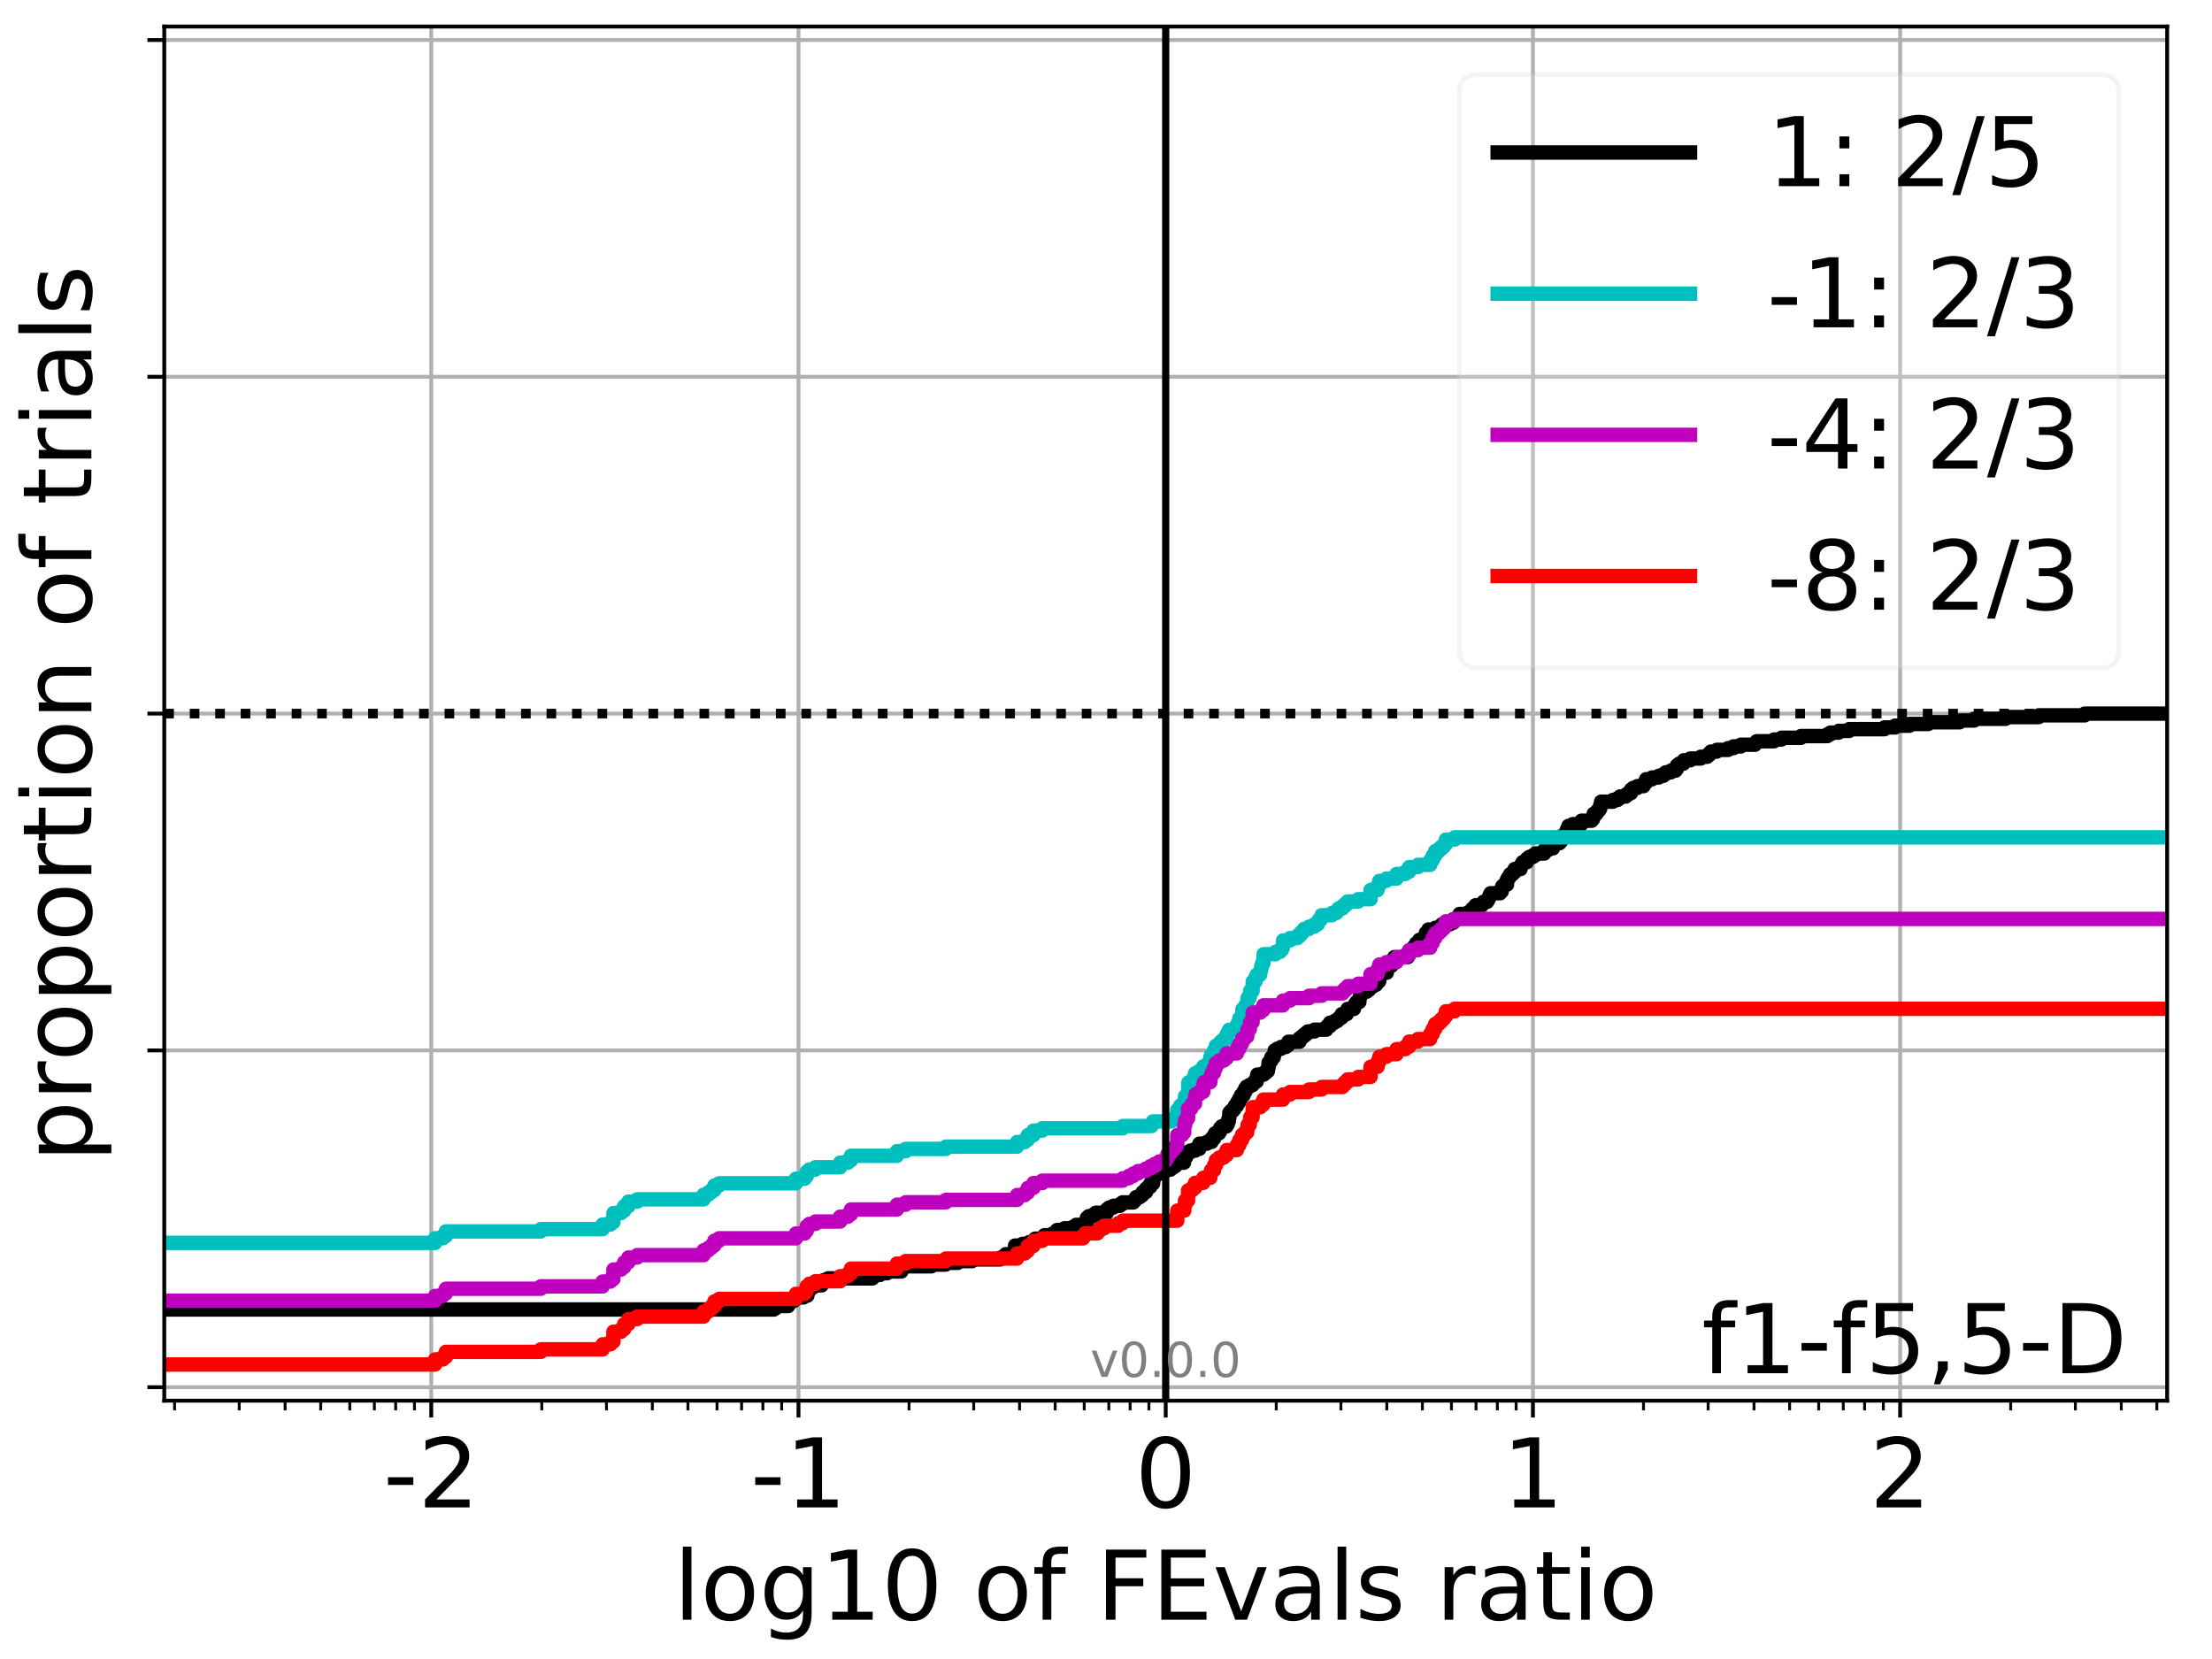 <?xml version="1.0" encoding="utf-8" standalone="no"?>
<!DOCTYPE svg PUBLIC "-//W3C//DTD SVG 1.1//EN"
  "http://www.w3.org/Graphics/SVG/1.1/DTD/svg11.dtd">
<!-- Created with matplotlib (http://matplotlib.org/) -->
<svg height="345pt" version="1.1" viewBox="0 0 460 345" width="460pt" xmlns="http://www.w3.org/2000/svg" xmlns:xlink="http://www.w3.org/1999/xlink">
 <defs>
  <style type="text/css">
*{stroke-linecap:butt;stroke-linejoin:round;}
  </style>
 </defs>
 <g id="figure_1">
  <g id="patch_1">
   <path d="M 0 345.6 
L 460.8 345.6 
L 460.8 0 
L 0 0 
z
" style="fill:#ffffff;"/>
  </g>
  <g id="axes_1">
   <g id="patch_2">
    <path d="M 34.16 291.28 
L 450.672 291.28 
L 450.672 5.52 
L 34.16 5.52 
z
" style="fill:#ffffff;"/>
   </g>
   <g id="matplotlib.axis_1">
    <g id="xtick_1">
     <g id="line2d_1">
      <path clip-path="url(#p0397ee3e8f)" d="M 89.681 291.28 
L 89.681 5.52 
" style="fill:none;stroke:#b0b0b0;stroke-linecap:square;stroke-width:0.8;"/>
     </g>
     <g id="line2d_2">
      <defs>
       <path d="M 0 0 
L 0 3.5 
" id="mc8ec41fa35" style="stroke:#000000;stroke-width:0.8;"/>
      </defs>
      <g>
       <use style="stroke:#000000;stroke-width:0.8;" x="89.681" xlink:href="#mc8ec41fa35" y="291.28"/>
      </g>
     </g>
     <g id="text_1">
      <!-- -2 -->
      <defs>
       <path d="M 4.891 31.391 
L 31.203 31.391 
L 31.203 23.391 
L 4.891 23.391 
z
" id="DejaVuSans-2d"/>
       <path d="M 19.188 8.297 
L 53.609 8.297 
L 53.609 0 
L 7.328 0 
L 7.328 8.297 
Q 12.938 14.109 22.625 23.891 
Q 32.328 33.688 34.812 36.531 
Q 39.547 41.844 41.422 45.531 
Q 43.312 49.219 43.312 52.781 
Q 43.312 58.594 39.234 62.25 
Q 35.156 65.922 28.609 65.922 
Q 23.969 65.922 18.812 64.312 
Q 13.672 62.703 7.812 59.422 
L 7.812 69.391 
Q 13.766 71.781 18.938 73 
Q 24.125 74.219 28.422 74.219 
Q 39.75 74.219 46.484 68.547 
Q 53.219 62.891 53.219 53.422 
Q 53.219 48.922 51.531 44.891 
Q 49.859 40.875 45.406 35.406 
Q 44.188 33.984 37.641 27.219 
Q 31.109 20.453 19.188 8.297 
z
" id="DejaVuSans-32"/>
      </defs>
      <g transform="translate(79.711 313.477)scale(0.2 -0.2)">
       <use xlink:href="#DejaVuSans-2d"/>
       <use x="36.084" xlink:href="#DejaVuSans-32"/>
      </g>
     </g>
    </g>
    <g id="xtick_2">
     <g id="line2d_3">
      <path clip-path="url(#p0397ee3e8f)" d="M 166.049 291.28 
L 166.049 5.52 
" style="fill:none;stroke:#b0b0b0;stroke-linecap:square;stroke-width:0.8;"/>
     </g>
     <g id="line2d_4">
      <g>
       <use style="stroke:#000000;stroke-width:0.8;" x="166.049" xlink:href="#mc8ec41fa35" y="291.28"/>
      </g>
     </g>
     <g id="text_2">
      <!-- -1 -->
      <defs>
       <path d="M 12.406 8.297 
L 28.516 8.297 
L 28.516 63.922 
L 10.984 60.406 
L 10.984 69.391 
L 28.422 72.906 
L 38.281 72.906 
L 38.281 8.297 
L 54.391 8.297 
L 54.391 0 
L 12.406 0 
z
" id="DejaVuSans-31"/>
      </defs>
      <g transform="translate(156.078 313.477)scale(0.2 -0.2)">
       <use xlink:href="#DejaVuSans-2d"/>
       <use x="36.084" xlink:href="#DejaVuSans-31"/>
      </g>
     </g>
    </g>
    <g id="xtick_3">
     <g id="line2d_5">
      <path clip-path="url(#p0397ee3e8f)" d="M 242.416 291.28 
L 242.416 5.52 
" style="fill:none;stroke:#b0b0b0;stroke-linecap:square;stroke-width:0.8;"/>
     </g>
     <g id="line2d_6">
      <g>
       <use style="stroke:#000000;stroke-width:0.8;" x="242.416" xlink:href="#mc8ec41fa35" y="291.28"/>
      </g>
     </g>
     <g id="text_3">
      <!-- 0 -->
      <defs>
       <path d="M 31.781 66.406 
Q 24.172 66.406 20.328 58.906 
Q 16.5 51.422 16.5 36.375 
Q 16.5 21.391 20.328 13.891 
Q 24.172 6.391 31.781 6.391 
Q 39.453 6.391 43.281 13.891 
Q 47.125 21.391 47.125 36.375 
Q 47.125 51.422 43.281 58.906 
Q 39.453 66.406 31.781 66.406 
z
M 31.781 74.219 
Q 44.047 74.219 50.516 64.516 
Q 56.984 54.828 56.984 36.375 
Q 56.984 17.969 50.516 8.266 
Q 44.047 -1.422 31.781 -1.422 
Q 19.531 -1.422 13.062 8.266 
Q 6.594 17.969 6.594 36.375 
Q 6.594 54.828 13.062 64.516 
Q 19.531 74.219 31.781 74.219 
z
" id="DejaVuSans-30"/>
      </defs>
      <g transform="translate(236.054 313.477)scale(0.2 -0.2)">
       <use xlink:href="#DejaVuSans-30"/>
      </g>
     </g>
    </g>
    <g id="xtick_4">
     <g id="line2d_7">
      <path clip-path="url(#p0397ee3e8f)" d="M 318.783 291.28 
L 318.783 5.52 
" style="fill:none;stroke:#b0b0b0;stroke-linecap:square;stroke-width:0.8;"/>
     </g>
     <g id="line2d_8">
      <g>
       <use style="stroke:#000000;stroke-width:0.8;" x="318.783" xlink:href="#mc8ec41fa35" y="291.28"/>
      </g>
     </g>
     <g id="text_4">
      <!-- 1 -->
      <g transform="translate(312.421 313.477)scale(0.2 -0.2)">
       <use xlink:href="#DejaVuSans-31"/>
      </g>
     </g>
    </g>
    <g id="xtick_5">
     <g id="line2d_9">
      <path clip-path="url(#p0397ee3e8f)" d="M 395.151 291.28 
L 395.151 5.52 
" style="fill:none;stroke:#b0b0b0;stroke-linecap:square;stroke-width:0.8;"/>
     </g>
     <g id="line2d_10">
      <g>
       <use style="stroke:#000000;stroke-width:0.8;" x="395.151" xlink:href="#mc8ec41fa35" y="291.28"/>
      </g>
     </g>
     <g id="text_5">
      <!-- 2 -->
      <g transform="translate(388.788 313.477)scale(0.2 -0.2)">
       <use xlink:href="#DejaVuSans-32"/>
      </g>
     </g>
    </g>
    <g id="xtick_6">
     <g id="line2d_11">
      <defs>
       <path d="M 0 0 
L 0 2 
" id="m1020180fdb" style="stroke:#000000;stroke-width:0.6;"/>
      </defs>
      <g>
       <use style="stroke:#000000;stroke-width:0.6;" x="36.303" xlink:href="#m1020180fdb" y="291.28"/>
      </g>
     </g>
    </g>
    <g id="xtick_7">
     <g id="line2d_12">
      <g>
       <use style="stroke:#000000;stroke-width:0.6;" x="49.75" xlink:href="#m1020180fdb" y="291.28"/>
      </g>
     </g>
    </g>
    <g id="xtick_8">
     <g id="line2d_13">
      <g>
       <use style="stroke:#000000;stroke-width:0.6;" x="59.291" xlink:href="#m1020180fdb" y="291.28"/>
      </g>
     </g>
    </g>
    <g id="xtick_9">
     <g id="line2d_14">
      <g>
       <use style="stroke:#000000;stroke-width:0.6;" x="66.692" xlink:href="#m1020180fdb" y="291.28"/>
      </g>
     </g>
    </g>
    <g id="xtick_10">
     <g id="line2d_15">
      <g>
       <use style="stroke:#000000;stroke-width:0.6;" x="72.739" xlink:href="#m1020180fdb" y="291.28"/>
      </g>
     </g>
    </g>
    <g id="xtick_11">
     <g id="line2d_16">
      <g>
       <use style="stroke:#000000;stroke-width:0.6;" x="77.852" xlink:href="#m1020180fdb" y="291.28"/>
      </g>
     </g>
    </g>
    <g id="xtick_12">
     <g id="line2d_17">
      <g>
       <use style="stroke:#000000;stroke-width:0.6;" x="82.28" xlink:href="#m1020180fdb" y="291.28"/>
      </g>
     </g>
    </g>
    <g id="xtick_13">
     <g id="line2d_18">
      <g>
       <use style="stroke:#000000;stroke-width:0.6;" x="86.187" xlink:href="#m1020180fdb" y="291.28"/>
      </g>
     </g>
    </g>
    <g id="xtick_14">
     <g id="line2d_19">
      <g>
       <use style="stroke:#000000;stroke-width:0.6;" x="112.67" xlink:href="#m1020180fdb" y="291.28"/>
      </g>
     </g>
    </g>
    <g id="xtick_15">
     <g id="line2d_20">
      <g>
       <use style="stroke:#000000;stroke-width:0.6;" x="126.118" xlink:href="#m1020180fdb" y="291.28"/>
      </g>
     </g>
    </g>
    <g id="xtick_16">
     <g id="line2d_21">
      <g>
       <use style="stroke:#000000;stroke-width:0.6;" x="135.659" xlink:href="#m1020180fdb" y="291.28"/>
      </g>
     </g>
    </g>
    <g id="xtick_17">
     <g id="line2d_22">
      <g>
       <use style="stroke:#000000;stroke-width:0.6;" x="143.06" xlink:href="#m1020180fdb" y="291.28"/>
      </g>
     </g>
    </g>
    <g id="xtick_18">
     <g id="line2d_23">
      <g>
       <use style="stroke:#000000;stroke-width:0.6;" x="149.107" xlink:href="#m1020180fdb" y="291.28"/>
      </g>
     </g>
    </g>
    <g id="xtick_19">
     <g id="line2d_24">
      <g>
       <use style="stroke:#000000;stroke-width:0.6;" x="154.219" xlink:href="#m1020180fdb" y="291.28"/>
      </g>
     </g>
    </g>
    <g id="xtick_20">
     <g id="line2d_25">
      <g>
       <use style="stroke:#000000;stroke-width:0.6;" x="158.648" xlink:href="#m1020180fdb" y="291.28"/>
      </g>
     </g>
    </g>
    <g id="xtick_21">
     <g id="line2d_26">
      <g>
       <use style="stroke:#000000;stroke-width:0.6;" x="162.554" xlink:href="#m1020180fdb" y="291.28"/>
      </g>
     </g>
    </g>
    <g id="xtick_22">
     <g id="line2d_27">
      <g>
       <use style="stroke:#000000;stroke-width:0.6;" x="189.037" xlink:href="#m1020180fdb" y="291.28"/>
      </g>
     </g>
    </g>
    <g id="xtick_23">
     <g id="line2d_28">
      <g>
       <use style="stroke:#000000;stroke-width:0.6;" x="202.485" xlink:href="#m1020180fdb" y="291.28"/>
      </g>
     </g>
    </g>
    <g id="xtick_24">
     <g id="line2d_29">
      <g>
       <use style="stroke:#000000;stroke-width:0.6;" x="212.026" xlink:href="#m1020180fdb" y="291.28"/>
      </g>
     </g>
    </g>
    <g id="xtick_25">
     <g id="line2d_30">
      <g>
       <use style="stroke:#000000;stroke-width:0.6;" x="219.427" xlink:href="#m1020180fdb" y="291.28"/>
      </g>
     </g>
    </g>
    <g id="xtick_26">
     <g id="line2d_31">
      <g>
       <use style="stroke:#000000;stroke-width:0.6;" x="225.474" xlink:href="#m1020180fdb" y="291.28"/>
      </g>
     </g>
    </g>
    <g id="xtick_27">
     <g id="line2d_32">
      <g>
       <use style="stroke:#000000;stroke-width:0.6;" x="230.587" xlink:href="#m1020180fdb" y="291.28"/>
      </g>
     </g>
    </g>
    <g id="xtick_28">
     <g id="line2d_33">
      <g>
       <use style="stroke:#000000;stroke-width:0.6;" x="235.015" xlink:href="#m1020180fdb" y="291.28"/>
      </g>
     </g>
    </g>
    <g id="xtick_29">
     <g id="line2d_34">
      <g>
       <use style="stroke:#000000;stroke-width:0.6;" x="238.922" xlink:href="#m1020180fdb" y="291.28"/>
      </g>
     </g>
    </g>
    <g id="xtick_30">
     <g id="line2d_35">
      <g>
       <use style="stroke:#000000;stroke-width:0.6;" x="265.405" xlink:href="#m1020180fdb" y="291.28"/>
      </g>
     </g>
    </g>
    <g id="xtick_31">
     <g id="line2d_36">
      <g>
       <use style="stroke:#000000;stroke-width:0.6;" x="278.853" xlink:href="#m1020180fdb" y="291.28"/>
      </g>
     </g>
    </g>
    <g id="xtick_32">
     <g id="line2d_37">
      <g>
       <use style="stroke:#000000;stroke-width:0.6;" x="288.394" xlink:href="#m1020180fdb" y="291.28"/>
      </g>
     </g>
    </g>
    <g id="xtick_33">
     <g id="line2d_38">
      <g>
       <use style="stroke:#000000;stroke-width:0.6;" x="295.795" xlink:href="#m1020180fdb" y="291.28"/>
      </g>
     </g>
    </g>
    <g id="xtick_34">
     <g id="line2d_39">
      <g>
       <use style="stroke:#000000;stroke-width:0.6;" x="301.841" xlink:href="#m1020180fdb" y="291.28"/>
      </g>
     </g>
    </g>
    <g id="xtick_35">
     <g id="line2d_40">
      <g>
       <use style="stroke:#000000;stroke-width:0.6;" x="306.954" xlink:href="#m1020180fdb" y="291.28"/>
      </g>
     </g>
    </g>
    <g id="xtick_36">
     <g id="line2d_41">
      <g>
       <use style="stroke:#000000;stroke-width:0.6;" x="311.383" xlink:href="#m1020180fdb" y="291.28"/>
      </g>
     </g>
    </g>
    <g id="xtick_37">
     <g id="line2d_42">
      <g>
       <use style="stroke:#000000;stroke-width:0.6;" x="315.289" xlink:href="#m1020180fdb" y="291.28"/>
      </g>
     </g>
    </g>
    <g id="xtick_38">
     <g id="line2d_43">
      <g>
       <use style="stroke:#000000;stroke-width:0.6;" x="341.772" xlink:href="#m1020180fdb" y="291.28"/>
      </g>
     </g>
    </g>
    <g id="xtick_39">
     <g id="line2d_44">
      <g>
       <use style="stroke:#000000;stroke-width:0.6;" x="355.22" xlink:href="#m1020180fdb" y="291.28"/>
      </g>
     </g>
    </g>
    <g id="xtick_40">
     <g id="line2d_45">
      <g>
       <use style="stroke:#000000;stroke-width:0.6;" x="364.761" xlink:href="#m1020180fdb" y="291.28"/>
      </g>
     </g>
    </g>
    <g id="xtick_41">
     <g id="line2d_46">
      <g>
       <use style="stroke:#000000;stroke-width:0.6;" x="372.162" xlink:href="#m1020180fdb" y="291.28"/>
      </g>
     </g>
    </g>
    <g id="xtick_42">
     <g id="line2d_47">
      <g>
       <use style="stroke:#000000;stroke-width:0.6;" x="378.209" xlink:href="#m1020180fdb" y="291.28"/>
      </g>
     </g>
    </g>
    <g id="xtick_43">
     <g id="line2d_48">
      <g>
       <use style="stroke:#000000;stroke-width:0.6;" x="383.321" xlink:href="#m1020180fdb" y="291.28"/>
      </g>
     </g>
    </g>
    <g id="xtick_44">
     <g id="line2d_49">
      <g>
       <use style="stroke:#000000;stroke-width:0.6;" x="387.75" xlink:href="#m1020180fdb" y="291.28"/>
      </g>
     </g>
    </g>
    <g id="xtick_45">
     <g id="line2d_50">
      <g>
       <use style="stroke:#000000;stroke-width:0.6;" x="391.657" xlink:href="#m1020180fdb" y="291.28"/>
      </g>
     </g>
    </g>
    <g id="xtick_46">
     <g id="line2d_51">
      <g>
       <use style="stroke:#000000;stroke-width:0.6;" x="418.14" xlink:href="#m1020180fdb" y="291.28"/>
      </g>
     </g>
    </g>
    <g id="xtick_47">
     <g id="line2d_52">
      <g>
       <use style="stroke:#000000;stroke-width:0.6;" x="431.587" xlink:href="#m1020180fdb" y="291.28"/>
      </g>
     </g>
    </g>
    <g id="xtick_48">
     <g id="line2d_53">
      <g>
       <use style="stroke:#000000;stroke-width:0.6;" x="441.129" xlink:href="#m1020180fdb" y="291.28"/>
      </g>
     </g>
    </g>
    <g id="xtick_49">
     <g id="line2d_54">
      <g>
       <use style="stroke:#000000;stroke-width:0.6;" x="448.529" xlink:href="#m1020180fdb" y="291.28"/>
      </g>
     </g>
    </g>
    <g id="text_6">
     <!-- log10 of FEvals ratio -->
     <defs>
      <path d="M 9.422 75.984 
L 18.406 75.984 
L 18.406 0 
L 9.422 0 
z
" id="DejaVuSans-6c"/>
      <path d="M 30.609 48.391 
Q 23.391 48.391 19.188 42.75 
Q 14.984 37.109 14.984 27.297 
Q 14.984 17.484 19.156 11.844 
Q 23.344 6.203 30.609 6.203 
Q 37.797 6.203 41.984 11.859 
Q 46.188 17.531 46.188 27.297 
Q 46.188 37.016 41.984 42.703 
Q 37.797 48.391 30.609 48.391 
z
M 30.609 56 
Q 42.328 56 49.016 48.375 
Q 55.719 40.766 55.719 27.297 
Q 55.719 13.875 49.016 6.219 
Q 42.328 -1.422 30.609 -1.422 
Q 18.844 -1.422 12.172 6.219 
Q 5.516 13.875 5.516 27.297 
Q 5.516 40.766 12.172 48.375 
Q 18.844 56 30.609 56 
z
" id="DejaVuSans-6f"/>
      <path d="M 45.406 27.984 
Q 45.406 37.75 41.375 43.109 
Q 37.359 48.484 30.078 48.484 
Q 22.859 48.484 18.828 43.109 
Q 14.797 37.75 14.797 27.984 
Q 14.797 18.266 18.828 12.891 
Q 22.859 7.516 30.078 7.516 
Q 37.359 7.516 41.375 12.891 
Q 45.406 18.266 45.406 27.984 
z
M 54.391 6.781 
Q 54.391 -7.172 48.188 -13.984 
Q 42 -20.797 29.203 -20.797 
Q 24.469 -20.797 20.266 -20.094 
Q 16.062 -19.391 12.109 -17.922 
L 12.109 -9.188 
Q 16.062 -11.328 19.922 -12.344 
Q 23.781 -13.375 27.781 -13.375 
Q 36.625 -13.375 41.016 -8.766 
Q 45.406 -4.156 45.406 5.172 
L 45.406 9.625 
Q 42.625 4.781 38.281 2.391 
Q 33.938 0 27.875 0 
Q 17.828 0 11.672 7.656 
Q 5.516 15.328 5.516 27.984 
Q 5.516 40.672 11.672 48.328 
Q 17.828 56 27.875 56 
Q 33.938 56 38.281 53.609 
Q 42.625 51.219 45.406 46.391 
L 45.406 54.688 
L 54.391 54.688 
z
" id="DejaVuSans-67"/>
      <path id="DejaVuSans-20"/>
      <path d="M 37.109 75.984 
L 37.109 68.5 
L 28.516 68.5 
Q 23.688 68.5 21.797 66.547 
Q 19.922 64.594 19.922 59.516 
L 19.922 54.688 
L 34.719 54.688 
L 34.719 47.703 
L 19.922 47.703 
L 19.922 0 
L 10.891 0 
L 10.891 47.703 
L 2.297 47.703 
L 2.297 54.688 
L 10.891 54.688 
L 10.891 58.5 
Q 10.891 67.625 15.141 71.797 
Q 19.391 75.984 28.609 75.984 
z
" id="DejaVuSans-66"/>
      <path d="M 9.812 72.906 
L 51.703 72.906 
L 51.703 64.594 
L 19.672 64.594 
L 19.672 43.109 
L 48.578 43.109 
L 48.578 34.812 
L 19.672 34.812 
L 19.672 0 
L 9.812 0 
z
" id="DejaVuSans-46"/>
      <path d="M 9.812 72.906 
L 55.906 72.906 
L 55.906 64.594 
L 19.672 64.594 
L 19.672 43.016 
L 54.391 43.016 
L 54.391 34.719 
L 19.672 34.719 
L 19.672 8.297 
L 56.781 8.297 
L 56.781 0 
L 9.812 0 
z
" id="DejaVuSans-45"/>
      <path d="M 2.984 54.688 
L 12.5 54.688 
L 29.594 8.797 
L 46.688 54.688 
L 56.203 54.688 
L 35.688 0 
L 23.484 0 
z
" id="DejaVuSans-76"/>
      <path d="M 34.281 27.484 
Q 23.391 27.484 19.188 25 
Q 14.984 22.516 14.984 16.5 
Q 14.984 11.719 18.141 8.906 
Q 21.297 6.109 26.703 6.109 
Q 34.188 6.109 38.703 11.406 
Q 43.219 16.703 43.219 25.484 
L 43.219 27.484 
z
M 52.203 31.203 
L 52.203 0 
L 43.219 0 
L 43.219 8.297 
Q 40.141 3.328 35.547 0.953 
Q 30.953 -1.422 24.312 -1.422 
Q 15.922 -1.422 10.953 3.297 
Q 6 8.016 6 15.922 
Q 6 25.141 12.172 29.828 
Q 18.359 34.516 30.609 34.516 
L 43.219 34.516 
L 43.219 35.406 
Q 43.219 41.609 39.141 45 
Q 35.062 48.391 27.688 48.391 
Q 23 48.391 18.547 47.266 
Q 14.109 46.141 10.016 43.891 
L 10.016 52.203 
Q 14.938 54.109 19.578 55.047 
Q 24.219 56 28.609 56 
Q 40.484 56 46.344 49.844 
Q 52.203 43.703 52.203 31.203 
z
" id="DejaVuSans-61"/>
      <path d="M 44.281 53.078 
L 44.281 44.578 
Q 40.484 46.531 36.375 47.5 
Q 32.281 48.484 27.875 48.484 
Q 21.188 48.484 17.844 46.438 
Q 14.5 44.391 14.5 40.281 
Q 14.5 37.156 16.891 35.375 
Q 19.281 33.594 26.516 31.984 
L 29.594 31.297 
Q 39.156 29.25 43.188 25.516 
Q 47.219 21.781 47.219 15.094 
Q 47.219 7.469 41.188 3.016 
Q 35.156 -1.422 24.609 -1.422 
Q 20.219 -1.422 15.453 -0.562 
Q 10.688 0.297 5.422 2 
L 5.422 11.281 
Q 10.406 8.688 15.234 7.391 
Q 20.062 6.109 24.812 6.109 
Q 31.156 6.109 34.562 8.281 
Q 37.984 10.453 37.984 14.406 
Q 37.984 18.062 35.516 20.016 
Q 33.062 21.969 24.703 23.781 
L 21.578 24.516 
Q 13.234 26.266 9.516 29.906 
Q 5.812 33.547 5.812 39.891 
Q 5.812 47.609 11.281 51.797 
Q 16.75 56 26.812 56 
Q 31.781 56 36.172 55.266 
Q 40.578 54.547 44.281 53.078 
z
" id="DejaVuSans-73"/>
      <path d="M 41.109 46.297 
Q 39.594 47.172 37.812 47.578 
Q 36.031 48 33.891 48 
Q 26.266 48 22.188 43.047 
Q 18.109 38.094 18.109 28.812 
L 18.109 0 
L 9.078 0 
L 9.078 54.688 
L 18.109 54.688 
L 18.109 46.188 
Q 20.953 51.172 25.484 53.578 
Q 30.031 56 36.531 56 
Q 37.453 56 38.578 55.875 
Q 39.703 55.766 41.062 55.516 
z
" id="DejaVuSans-72"/>
      <path d="M 18.312 70.219 
L 18.312 54.688 
L 36.812 54.688 
L 36.812 47.703 
L 18.312 47.703 
L 18.312 18.016 
Q 18.312 11.328 20.141 9.422 
Q 21.969 7.516 27.594 7.516 
L 36.812 7.516 
L 36.812 0 
L 27.594 0 
Q 17.188 0 13.234 3.875 
Q 9.281 7.766 9.281 18.016 
L 9.281 47.703 
L 2.688 47.703 
L 2.688 54.688 
L 9.281 54.688 
L 9.281 70.219 
z
" id="DejaVuSans-74"/>
      <path d="M 9.422 54.688 
L 18.406 54.688 
L 18.406 0 
L 9.422 0 
z
M 9.422 75.984 
L 18.406 75.984 
L 18.406 64.594 
L 9.422 64.594 
z
" id="DejaVuSans-69"/>
     </defs>
     <g transform="translate(140.111 336.833)scale(0.2 -0.2)">
      <use xlink:href="#DejaVuSans-6c"/>
      <use x="27.783" xlink:href="#DejaVuSans-6f"/>
      <use x="88.965" xlink:href="#DejaVuSans-67"/>
      <use x="152.441" xlink:href="#DejaVuSans-31"/>
      <use x="216.064" xlink:href="#DejaVuSans-30"/>
      <use x="279.688" xlink:href="#DejaVuSans-20"/>
      <use x="311.475" xlink:href="#DejaVuSans-6f"/>
      <use x="372.656" xlink:href="#DejaVuSans-66"/>
      <use x="407.861" xlink:href="#DejaVuSans-20"/>
      <use x="439.648" xlink:href="#DejaVuSans-46"/>
      <use x="497.168" xlink:href="#DejaVuSans-45"/>
      <use x="560.352" xlink:href="#DejaVuSans-76"/>
      <use x="619.531" xlink:href="#DejaVuSans-61"/>
      <use x="680.811" xlink:href="#DejaVuSans-6c"/>
      <use x="708.594" xlink:href="#DejaVuSans-73"/>
      <use x="760.693" xlink:href="#DejaVuSans-20"/>
      <use x="792.48" xlink:href="#DejaVuSans-72"/>
      <use x="833.594" xlink:href="#DejaVuSans-61"/>
      <use x="894.873" xlink:href="#DejaVuSans-74"/>
      <use x="934.082" xlink:href="#DejaVuSans-69"/>
      <use x="961.865" xlink:href="#DejaVuSans-6f"/>
     </g>
    </g>
   </g>
   <g id="matplotlib.axis_2">
    <g id="ytick_1">
     <g id="line2d_55">
      <path clip-path="url(#p0397ee3e8f)" d="M 34.16 288.478 
L 450.672 288.478 
" style="fill:none;stroke:#b0b0b0;stroke-linecap:square;stroke-width:0.8;"/>
     </g>
     <g id="line2d_56">
      <defs>
       <path d="M 0 0 
L -3.5 0 
" id="m4a88dc6fd0" style="stroke:#000000;stroke-width:0.8;"/>
      </defs>
      <g>
       <use style="stroke:#000000;stroke-width:0.8;" x="34.16" xlink:href="#m4a88dc6fd0" y="288.478"/>
      </g>
     </g>
    </g>
    <g id="ytick_2">
     <g id="line2d_57">
      <path clip-path="url(#p0397ee3e8f)" d="M 34.16 218.439 
L 450.672 218.439 
" style="fill:none;stroke:#b0b0b0;stroke-linecap:square;stroke-width:0.8;"/>
     </g>
     <g id="line2d_58">
      <g>
       <use style="stroke:#000000;stroke-width:0.8;" x="34.16" xlink:href="#m4a88dc6fd0" y="218.439"/>
      </g>
     </g>
    </g>
    <g id="ytick_3">
     <g id="line2d_59">
      <path clip-path="url(#p0397ee3e8f)" d="M 34.16 148.4 
L 450.672 148.4 
" style="fill:none;stroke:#b0b0b0;stroke-linecap:square;stroke-width:0.8;"/>
     </g>
     <g id="line2d_60">
      <g>
       <use style="stroke:#000000;stroke-width:0.8;" x="34.16" xlink:href="#m4a88dc6fd0" y="148.4"/>
      </g>
     </g>
    </g>
    <g id="ytick_4">
     <g id="line2d_61">
      <path clip-path="url(#p0397ee3e8f)" d="M 34.16 78.361 
L 450.672 78.361 
" style="fill:none;stroke:#b0b0b0;stroke-linecap:square;stroke-width:0.8;"/>
     </g>
     <g id="line2d_62">
      <g>
       <use style="stroke:#000000;stroke-width:0.8;" x="34.16" xlink:href="#m4a88dc6fd0" y="78.361"/>
      </g>
     </g>
    </g>
    <g id="ytick_5">
     <g id="line2d_63">
      <path clip-path="url(#p0397ee3e8f)" d="M 34.16 8.322 
L 450.672 8.322 
" style="fill:none;stroke:#b0b0b0;stroke-linecap:square;stroke-width:0.8;"/>
     </g>
     <g id="line2d_64">
      <g>
       <use style="stroke:#000000;stroke-width:0.8;" x="34.16" xlink:href="#m4a88dc6fd0" y="8.322"/>
      </g>
     </g>
    </g>
    <g id="text_7">
     <!-- proportion of trials -->
     <defs>
      <path d="M 18.109 8.203 
L 18.109 -20.797 
L 9.078 -20.797 
L 9.078 54.688 
L 18.109 54.688 
L 18.109 46.391 
Q 20.953 51.266 25.266 53.625 
Q 29.594 56 35.594 56 
Q 45.562 56 51.781 48.094 
Q 58.016 40.188 58.016 27.297 
Q 58.016 14.406 51.781 6.484 
Q 45.562 -1.422 35.594 -1.422 
Q 29.594 -1.422 25.266 0.953 
Q 20.953 3.328 18.109 8.203 
z
M 48.688 27.297 
Q 48.688 37.203 44.609 42.844 
Q 40.531 48.484 33.406 48.484 
Q 26.266 48.484 22.188 42.844 
Q 18.109 37.203 18.109 27.297 
Q 18.109 17.391 22.188 11.75 
Q 26.266 6.109 33.406 6.109 
Q 40.531 6.109 44.609 11.75 
Q 48.688 17.391 48.688 27.297 
z
" id="DejaVuSans-70"/>
      <path d="M 54.891 33.016 
L 54.891 0 
L 45.906 0 
L 45.906 32.719 
Q 45.906 40.484 42.875 44.328 
Q 39.844 48.188 33.797 48.188 
Q 26.516 48.188 22.312 43.547 
Q 18.109 38.922 18.109 30.906 
L 18.109 0 
L 9.078 0 
L 9.078 54.688 
L 18.109 54.688 
L 18.109 46.188 
Q 21.344 51.125 25.703 53.562 
Q 30.078 56 35.797 56 
Q 45.219 56 50.047 50.172 
Q 54.891 44.344 54.891 33.016 
z
" id="DejaVuSans-6e"/>
     </defs>
     <g transform="translate(19.001 241.628)rotate(-90)scale(0.2 -0.2)">
      <use xlink:href="#DejaVuSans-70"/>
      <use x="63.477" xlink:href="#DejaVuSans-72"/>
      <use x="104.559" xlink:href="#DejaVuSans-6f"/>
      <use x="165.74" xlink:href="#DejaVuSans-70"/>
      <use x="229.217" xlink:href="#DejaVuSans-6f"/>
      <use x="290.398" xlink:href="#DejaVuSans-72"/>
      <use x="331.512" xlink:href="#DejaVuSans-74"/>
      <use x="370.721" xlink:href="#DejaVuSans-69"/>
      <use x="398.504" xlink:href="#DejaVuSans-6f"/>
      <use x="459.686" xlink:href="#DejaVuSans-6e"/>
      <use x="523.064" xlink:href="#DejaVuSans-20"/>
      <use x="554.852" xlink:href="#DejaVuSans-6f"/>
      <use x="616.033" xlink:href="#DejaVuSans-66"/>
      <use x="651.238" xlink:href="#DejaVuSans-20"/>
      <use x="683.025" xlink:href="#DejaVuSans-74"/>
      <use x="722.234" xlink:href="#DejaVuSans-72"/>
      <use x="763.348" xlink:href="#DejaVuSans-69"/>
      <use x="791.131" xlink:href="#DejaVuSans-61"/>
      <use x="852.41" xlink:href="#DejaVuSans-6c"/>
      <use x="880.193" xlink:href="#DejaVuSans-73"/>
     </g>
    </g>
   </g>
   <g id="line2d_65">
    <path clip-path="url(#p0397ee3e8f)" d="M 34.16 272.316 
L 160.936 272.316 
L 160.936 271.956 
L 161.484 271.956 
L 161.484 271.597 
L 163.908 271.597 
L 163.908 271.238 
L 164.097 271.238 
L 164.097 270.879 
L 164.456 270.879 
L 164.456 270.52 
L 165.087 270.52 
L 165.087 270.16 
L 165.571 270.16 
L 165.571 269.801 
L 167.069 269.801 
L 167.069 269.442 
L 167.892 269.442 
L 167.892 268.724 
L 168.059 268.724 
L 168.059 268.365 
L 168.337 268.365 
L 168.337 268.005 
L 168.543 268.005 
L 168.543 267.646 
L 169.21 267.646 
L 169.21 267.287 
L 170.864 267.287 
L 170.864 266.569 
L 171.309 266.569 
L 171.309 266.21 
L 172.182 266.21 
L 172.182 265.85 
L 181.448 265.85 
L 181.448 265.132 
L 182.991 265.132 
L 182.991 264.773 
L 184.473 264.773 
L 184.473 264.414 
L 187.445 264.414 
L 187.445 264.055 
L 187.56 264.055 
L 187.56 263.336 
L 193.673 263.336 
L 193.673 262.977 
L 196.645 262.977 
L 196.645 262.618 
L 199.166 262.618 
L 199.166 262.259 
L 202.138 262.259 
L 202.138 261.899 
L 207.99 261.899 
L 207.99 261.54 
L 209.154 261.54 
L 209.154 260.822 
L 210.697 260.822 
L 210.697 260.463 
L 211.038 260.463 
L 211.092 259.026 
L 212.635 259.026 
L 212.635 258.667 
L 214.037 258.667 
L 214.037 258.308 
L 215.266 258.308 
L 215.266 257.589 
L 217.205 257.589 
L 217.205 256.871 
L 218.921 256.871 
L 218.921 256.512 
L 219.824 256.512 
L 219.824 255.793 
L 221.367 255.793 
L 221.367 255.434 
L 223.23 255.434 
L 223.23 255.075 
L 223.778 255.075 
L 223.778 254.716 
L 225.937 254.716 
L 226.014 253.279 
L 226.391 253.279 
L 226.391 252.92 
L 227.381 252.92 
L 227.381 252.561 
L 227.865 252.561 
L 227.865 252.202 
L 230.186 252.202 
L 230.186 251.483 
L 230.631 251.483 
L 230.631 251.124 
L 231.504 251.124 
L 231.504 250.765 
L 232.875 250.765 
L 232.875 250.406 
L 233.423 250.406 
L 233.423 250.047 
L 235.696 250.047 
L 235.696 249.687 
L 236.036 249.687 
L 236.036 249.328 
L 236.236 249.328 
L 236.236 248.969 
L 237.026 248.969 
L 237.026 248.61 
L 237.51 248.61 
L 237.51 248.251 
L 237.634 248.251 
L 237.634 247.892 
L 238.335 247.892 
L 238.335 247.173 
L 238.744 247.173 
L 238.744 246.814 
L 239.208 246.814 
L 239.255 246.096 
L 239.803 246.096 
L 239.877 244.659 
L 240.276 244.659 
L 240.276 244.3 
L 240.682 244.3 
L 240.682 243.941 
L 241.148 243.941 
L 241.148 243.581 
L 242.416 243.581 
L 242.416 243.222 
L 243.406 243.222 
L 243.406 242.863 
L 243.89 242.863 
L 243.89 242.504 
L 244.447 242.504 
L 244.447 241.786 
L 246.211 241.786 
L 246.211 241.067 
L 246.367 241.067 
L 246.367 240.708 
L 246.627 240.708 
L 246.656 239.99 
L 246.767 239.99 
L 246.767 239.631 
L 247.529 239.631 
L 247.529 239.271 
L 248.565 239.271 
L 248.565 238.912 
L 249.415 238.912 
L 249.424 237.835 
L 250.967 237.835 
L 250.967 237.476 
L 251.957 237.476 
L 251.957 236.757 
L 252.488 236.757 
L 252.488 236.039 
L 252.684 236.039 
L 252.684 235.68 
L 253.5 235.68 
L 253.5 235.32 
L 253.72 235.32 
L 253.72 234.602 
L 254.031 234.602 
L 254.031 234.243 
L 255.058 234.243 
L 255.058 233.884 
L 255.277 233.884 
L 255.277 233.165 
L 255.537 233.165 
L 255.537 232.447 
L 255.656 232.447 
L 255.658 231.37 
L 255.967 231.37 
L 255.967 231.01 
L 256.412 231.01 
L 256.412 230.651 
L 256.703 230.651 
L 256.703 230.292 
L 256.82 230.292 
L 256.82 229.933 
L 257.252 229.933 
L 257.297 229.214 
L 257.69 229.214 
L 257.69 228.496 
L 258.07 228.496 
L 258.07 227.778 
L 258.601 227.778 
L 258.601 227.059 
L 258.966 227.059 
L 258.966 226.341 
L 259.233 226.341 
L 259.233 225.982 
L 259.864 225.982 
L 259.864 225.623 
L 260.508 225.623 
L 260.508 225.264 
L 260.854 225.264 
L 260.854 224.904 
L 261.339 224.904 
L 261.389 223.827 
L 261.46 223.827 
L 261.46 223.468 
L 262.792 223.468 
L 262.792 223.108 
L 263.264 223.108 
L 263.264 222.749 
L 263.659 222.749 
L 263.659 222.031 
L 263.802 222.031 
L 263.813 220.953 
L 264.104 220.953 
L 264.104 220.594 
L 264.391 220.594 
L 264.391 219.876 
L 264.877 219.876 
L 264.977 219.158 
L 265.078 219.158 
L 265.078 218.439 
L 265.612 218.439 
L 265.612 218.08 
L 266.425 218.08 
L 266.425 217.721 
L 267.416 217.721 
L 267.416 217.362 
L 267.9 217.362 
L 267.925 216.643 
L 270.22 216.643 
L 270.22 215.925 
L 270.665 215.925 
L 270.665 215.566 
L 271.104 215.566 
L 271.104 215.207 
L 271.538 215.207 
L 271.538 214.847 
L 271.992 214.847 
L 271.992 214.488 
L 273.359 214.488 
L 273.359 214.129 
L 275.808 214.129 
L 275.808 213.77 
L 275.967 213.77 
L 275.967 213.411 
L 276.564 213.411 
L 276.564 212.692 
L 277.485 212.692 
L 277.485 212.333 
L 278.107 212.333 
L 278.107 211.974 
L 278.5 211.974 
L 278.5 211.615 
L 279.015 211.615 
L 279.03 210.897 
L 280.059 210.897 
L 280.059 210.178 
L 280.24 210.178 
L 280.24 209.819 
L 281.548 209.819 
L 281.602 209.101 
L 281.819 209.101 
L 281.819 208.741 
L 282.078 208.741 
L 282.078 208.382 
L 282.677 208.382 
L 282.764 207.305 
L 282.901 207.305 
L 283.004 206.227 
L 284.232 206.227 
L 284.232 205.868 
L 284.703 205.868 
L 284.703 205.509 
L 284.867 205.509 
L 284.867 205.15 
L 285.508 205.15 
L 285.508 204.791 
L 286.171 204.791 
L 286.171 204.072 
L 286.802 204.072 
L 286.897 202.635 
L 287.28 202.635 
L 287.28 202.276 
L 288.394 202.276 
L 288.394 201.199 
L 288.556 201.199 
L 288.556 200.84 
L 289.384 200.84 
L 289.44 199.762 
L 289.937 199.762 
L 289.961 199.044 
L 292.75 199.044 
L 292.75 198.685 
L 292.964 198.685 
L 292.964 197.966 
L 293.435 197.966 
L 293.435 197.607 
L 293.991 197.607 
L 293.991 196.889 
L 294.506 196.889 
L 294.506 196.17 
L 294.933 196.17 
L 294.933 195.811 
L 295.163 195.811 
L 295.163 195.452 
L 296.001 195.452 
L 296.001 195.093 
L 296.439 195.093 
L 296.524 194.015 
L 297.054 194.015 
L 297.054 193.297 
L 298.53 193.297 
L 298.53 192.938 
L 299.843 192.938 
L 299.843 192.219 
L 301.494 192.219 
L 301.494 191.86 
L 302.256 191.86 
L 302.256 191.142 
L 303.107 191.142 
L 303.107 190.783 
L 303.532 190.783 
L 303.532 190.064 
L 305.336 190.064 
L 305.336 189.705 
L 305.884 189.705 
L 305.884 189.346 
L 306.155 189.346 
L 306.155 188.987 
L 306.601 188.987 
L 306.601 188.628 
L 306.832 188.628 
L 306.832 188.268 
L 308.175 188.268 
L 308.175 187.909 
L 308.497 187.909 
L 308.497 187.55 
L 309.242 187.55 
L 309.242 187.191 
L 309.487 187.191 
L 309.487 186.832 
L 309.649 186.832 
L 309.649 186.473 
L 309.79 186.473 
L 309.79 186.113 
L 309.971 186.113 
L 309.971 185.754 
L 311.945 185.754 
L 311.945 185.395 
L 312.291 185.395 
L 312.291 184.677 
L 312.403 184.677 
L 312.403 184.318 
L 312.737 184.318 
L 312.737 183.958 
L 313.393 183.958 
L 313.393 182.881 
L 313.609 182.881 
L 313.609 182.522 
L 313.878 182.522 
L 313.878 182.162 
L 314.037 182.162 
L 314.037 181.803 
L 314.555 181.803 
L 314.555 181.444 
L 314.936 181.444 
L 314.978 180.726 
L 316.198 180.726 
L 316.198 180.007 
L 316.441 180.007 
L 316.441 179.648 
L 316.643 179.648 
L 316.643 179.289 
L 317.516 179.289 
L 317.532 178.571 
L 317.984 178.571 
L 317.984 178.212 
L 318.783 178.212 
L 318.783 177.852 
L 319.332 177.852 
L 319.332 177.493 
L 321.131 177.493 
L 321.131 176.775 
L 321.945 176.775 
L 321.945 176.416 
L 322.935 176.416 
L 323.035 175.697 
L 323.419 175.697 
L 323.419 175.338 
L 324.324 175.338 
L 324.324 174.979 
L 324.622 174.979 
L 324.625 173.901 
L 325.568 173.901 
L 325.568 173.542 
L 325.739 173.542 
L 325.739 172.824 
L 325.867 172.824 
L 325.867 172.465 
L 326.099 172.465 
L 326.184 171.746 
L 327.057 171.746 
L 327.057 171.387 
L 328.873 171.387 
L 328.887 170.669 
L 331.003 170.669 
L 331.003 170.31 
L 331.3 170.31 
L 331.3 169.951 
L 331.417 169.951 
L 331.417 169.232 
L 332.004 169.232 
L 332.004 168.873 
L 332.231 168.873 
L 332.231 168.514 
L 332.576 168.514 
L 332.576 168.155 
L 332.779 168.155 
L 332.779 167.436 
L 332.96 167.436 
L 332.96 166.718 
L 335.392 166.718 
L 335.392 166.359 
L 336.382 166.359 
L 336.382 166 
L 336.866 166 
L 336.866 165.64 
L 338.073 165.64 
L 338.073 165.281 
L 338.565 165.281 
L 338.565 164.922 
L 339.187 164.922 
L 339.187 164.204 
L 339.632 164.204 
L 339.632 163.845 
L 340.505 163.845 
L 340.505 163.485 
L 341.772 163.485 
L 341.772 163.126 
L 341.979 163.126 
L 341.979 162.767 
L 342.321 162.767 
L 342.321 162.049 
L 343.566 162.049 
L 343.566 161.689 
L 344.933 161.689 
L 344.933 161.33 
L 345.924 161.33 
L 345.924 160.971 
L 346.408 160.971 
L 346.408 160.612 
L 347.472 160.612 
L 347.472 160.253 
L 348.451 160.253 
L 348.451 159.894 
L 348.728 159.894 
L 348.728 159.175 
L 349.173 159.175 
L 349.173 158.816 
L 350.046 158.816 
L 350.046 158.457 
L 350.175 158.457 
L 350.175 158.098 
L 351.52 158.098 
L 351.52 157.739 
L 353.669 157.739 
L 353.669 157.379 
L 355.012 157.379 
L 355.012 157.02 
L 355.465 157.02 
L 355.465 156.661 
L 355.768 156.661 
L 355.768 156.302 
L 357.013 156.302 
L 357.013 155.943 
L 359.371 155.943 
L 359.371 155.584 
L 360.462 155.584 
L 360.462 155.224 
L 362.004 155.224 
L 362.004 154.865 
L 364.968 154.865 
L 364.968 154.506 
L 365.309 154.506 
L 365.309 154.147 
L 368.912 154.147 
L 368.912 153.788 
L 370.461 153.788 
L 370.461 153.428 
L 374.509 153.428 
L 374.509 153.069 
L 380.002 153.069 
L 380.002 152.71 
L 380.636 152.71 
L 380.636 152.351 
L 382.36 152.351 
L 382.36 151.992 
L 384.542 151.992 
L 384.542 151.633 
L 391.901 151.633 
L 391.901 151.273 
L 394.084 151.273 
L 394.084 150.914 
L 397.083 150.914 
L 397.083 150.555 
L 400.99 150.555 
L 400.99 150.196 
L 407.531 150.196 
L 407.531 149.837 
L 410.531 149.837 
L 410.531 149.478 
L 417.073 149.478 
L 417.073 149.118 
L 423.979 149.118 
L 423.979 148.759 
L 433.52 148.759 
L 433.52 148.4 
L 450.672 148.4 
L 450.672 148.4 
" style="fill:none;stroke:#000000;stroke-linecap:square;stroke-width:3;"/>
   </g>
   <g id="line2d_66">
    <path clip-path="url(#p0397ee3e8f)" style="fill:none;stroke:#000000;stroke-linecap:square;stroke-width:3;"/>
   </g>
   <g id="line2d_67">
    <path clip-path="url(#p0397ee3e8f)" d="M 34.16 258.462 
L 90.48 258.462 
L 90.48 257.509 
L 92.098 257.509 
L 92.098 257.032 
L 92.724 257.032 
L 92.724 256.079 
L 112.459 256.079 
L 112.459 255.603 
L 125.325 255.603 
L 125.325 254.65 
L 126.943 254.65 
L 126.943 254.174 
L 127.555 254.174 
L 127.569 252.268 
L 129.173 252.268 
L 129.173 251.791 
L 129.799 251.791 
L 129.799 250.838 
L 130.675 250.838 
L 130.675 249.885 
L 132.5 249.885 
L 132.5 249.409 
L 146.315 249.409 
L 146.315 248.456 
L 147.303 248.456 
L 147.303 247.98 
L 147.934 247.98 
L 147.934 247.503 
L 148.559 247.503 
L 148.559 246.55 
L 149.533 246.55 
L 149.533 246.074 
L 165.52 246.074 
L 165.52 245.121 
L 167.344 245.121 
L 167.344 244.644 
L 167.75 244.644 
L 167.75 243.691 
L 168.294 243.691 
L 168.294 243.215 
L 169.574 243.215 
L 169.574 242.739 
L 174.717 242.739 
L 174.717 241.786 
L 176.335 241.786 
L 176.335 241.309 
L 176.961 241.309 
L 176.961 240.356 
L 186.511 240.356 
L 186.511 239.403 
L 188.335 239.403 
L 188.335 238.927 
L 196.696 238.927 
L 196.696 238.45 
L 211.5 238.45 
L 211.5 237.498 
L 213.118 237.498 
L 213.118 237.021 
L 213.744 237.021 
L 213.744 236.068 
L 214.912 236.068 
L 214.912 235.115 
L 216.736 235.115 
L 216.736 234.639 
L 233.479 234.639 
L 233.479 234.162 
L 239.484 234.162 
L 239.484 233.686 
L 239.74 233.686 
L 239.74 233.209 
L 243.622 233.209 
L 243.622 232.733 
L 244.823 232.733 
L 244.823 230.827 
L 245.227 230.827 
L 245.227 230.351 
L 245.483 230.351 
L 245.483 229.874 
L 246.281 229.874 
L 246.281 228.921 
L 246.441 228.921 
L 246.441 227.968 
L 246.885 227.968 
L 246.885 227.492 
L 247.067 227.492 
L 247.141 225.11 
L 247.899 225.11 
L 247.899 224.633 
L 248.185 224.633 
L 248.185 224.157 
L 248.525 224.157 
L 248.525 223.204 
L 249.366 223.204 
L 249.366 222.727 
L 250.234 222.727 
L 250.234 221.774 
L 251.023 221.774 
L 251.023 221.298 
L 251.68 221.298 
L 251.695 219.869 
L 251.852 219.869 
L 251.852 219.392 
L 252.478 219.392 
L 252.478 218.439 
L 252.854 218.439 
L 252.854 217.486 
L 253.519 217.486 
L 253.519 217.01 
L 253.929 217.01 
L 253.929 216.533 
L 254.472 216.533 
L 254.472 216.057 
L 255.098 216.057 
L 255.098 215.104 
L 255.379 215.104 
L 255.379 214.628 
L 255.586 214.628 
L 255.586 214.151 
L 257.218 214.151 
L 257.218 213.198 
L 257.423 213.198 
L 257.423 212.722 
L 257.74 212.722 
L 257.74 211.769 
L 258.123 211.769 
L 258.123 211.292 
L 258.271 211.292 
L 258.38 209.863 
L 258.836 209.863 
L 258.836 209.387 
L 259.08 209.387 
L 259.08 208.91 
L 259.358 208.91 
L 259.462 207.481 
L 259.889 207.481 
L 259.984 206.051 
L 260.482 206.051 
L 260.514 204.145 
L 261.085 204.145 
L 261.123 203.193 
L 261.341 203.193 
L 261.341 202.716 
L 262.052 202.716 
L 262.101 201.763 
L 262.262 201.763 
L 262.308 200.81 
L 262.473 200.81 
L 262.473 200.334 
L 262.726 200.334 
L 262.78 198.428 
L 265.224 198.428 
L 265.224 197.952 
L 266.19 197.952 
L 266.19 197.475 
L 266.611 197.475 
L 266.611 196.999 
L 266.802 196.999 
L 266.825 195.569 
L 268.26 195.569 
L 268.26 195.093 
L 269.787 195.093 
L 269.787 194.616 
L 270.319 194.616 
L 270.319 194.14 
L 270.754 194.14 
L 270.754 193.663 
L 271.174 193.663 
L 271.174 193.187 
L 272.213 193.187 
L 272.213 192.711 
L 273.281 192.711 
L 273.281 192.234 
L 274.019 192.234 
L 274.019 191.758 
L 274.248 191.758 
L 274.248 191.281 
L 274.669 191.281 
L 274.669 190.805 
L 274.832 190.805 
L 274.832 190.328 
L 276.981 190.328 
L 276.981 189.852 
L 277.948 189.852 
L 277.948 189.375 
L 278.368 189.375 
L 278.368 188.899 
L 279.196 188.899 
L 279.196 188.422 
L 279.719 188.422 
L 279.719 187.946 
L 280.249 187.946 
L 280.249 187.469 
L 282.461 187.469 
L 282.461 186.993 
L 285.018 186.993 
L 285.018 185.087 
L 286.476 185.087 
L 286.476 184.134 
L 286.842 184.134 
L 286.842 183.181 
L 288.3 183.181 
L 288.3 182.705 
L 290.429 182.705 
L 290.429 181.752 
L 292.253 181.752 
L 292.253 181.276 
L 293.049 181.276 
L 293.049 180.323 
L 294.873 180.323 
L 294.873 179.846 
L 297.413 179.846 
L 297.413 178.893 
L 297.935 178.893 
L 297.935 177.94 
L 298.466 177.94 
L 298.466 176.987 
L 299.237 176.987 
L 299.237 176.511 
L 299.759 176.511 
L 299.759 176.035 
L 300.29 176.035 
L 300.29 175.558 
L 300.678 175.558 
L 300.678 174.605 
L 302.502 174.605 
L 302.502 174.129 
L 450.672 174.129 
L 450.672 174.129 
" style="fill:none;stroke:#00bfbf;stroke-linecap:square;stroke-width:3;"/>
   </g>
   <g id="line2d_68">
    <path clip-path="url(#p0397ee3e8f)" style="fill:none;stroke:#00bfbf;stroke-linecap:square;stroke-width:3;"/>
   </g>
   <g id="line2d_69">
    <path clip-path="url(#p0397ee3e8f)" d="M 34.16 270.5 
L 90.48 270.5 
L 90.48 269.502 
L 92.098 269.502 
L 92.098 269.002 
L 92.724 269.002 
L 92.724 268.004 
L 112.459 268.004 
L 112.459 267.504 
L 125.325 267.504 
L 125.325 266.505 
L 126.943 266.505 
L 126.943 266.006 
L 127.555 266.006 
L 127.569 264.008 
L 129.173 264.008 
L 129.173 263.509 
L 129.799 263.509 
L 129.799 262.51 
L 130.675 262.51 
L 130.675 261.511 
L 132.5 261.511 
L 132.5 261.012 
L 146.315 261.012 
L 146.315 260.013 
L 147.303 260.013 
L 147.303 259.514 
L 147.934 259.514 
L 147.934 259.015 
L 148.559 259.015 
L 148.559 258.016 
L 149.533 258.016 
L 149.533 257.516 
L 165.52 257.516 
L 165.52 256.518 
L 167.344 256.518 
L 167.344 256.018 
L 167.75 256.018 
L 167.75 255.019 
L 168.294 255.019 
L 168.294 254.52 
L 169.574 254.52 
L 169.574 254.021 
L 174.717 254.021 
L 174.717 253.022 
L 176.335 253.022 
L 176.335 252.522 
L 176.961 252.522 
L 176.961 251.524 
L 186.511 251.524 
L 186.511 250.525 
L 188.335 250.525 
L 188.335 250.026 
L 196.696 250.026 
L 196.696 249.526 
L 211.5 249.526 
L 211.5 248.527 
L 213.118 248.527 
L 213.118 248.028 
L 213.744 248.028 
L 213.744 247.029 
L 214.912 247.029 
L 214.912 246.03 
L 216.736 246.03 
L 216.736 245.531 
L 233.479 245.531 
L 233.479 245.032 
L 234.755 245.032 
L 234.755 244.532 
L 235.711 244.532 
L 235.711 244.033 
L 236.64 244.033 
L 236.64 243.533 
L 238.257 243.533 
L 238.257 243.034 
L 239.184 243.034 
L 239.184 242.535 
L 240.14 242.535 
L 240.14 242.035 
L 241.069 242.035 
L 241.069 241.536 
L 242.341 241.536 
L 242.341 241.037 
L 242.686 241.037 
L 242.753 240.038 
L 243.298 240.038 
L 243.298 239.538 
L 243.71 239.538 
L 243.71 239.039 
L 244.227 239.039 
L 244.227 238.54 
L 244.639 238.54 
L 244.639 238.04 
L 244.823 238.04 
L 244.823 236.043 
L 245.843 236.043 
L 245.843 235.543 
L 246.255 235.543 
L 246.281 234.045 
L 246.441 234.045 
L 246.441 233.046 
L 246.754 233.046 
L 246.754 232.547 
L 247.067 232.547 
L 247.067 230.549 
L 247.71 230.549 
L 247.71 230.05 
L 247.899 230.05 
L 247.899 229.551 
L 248.5 229.551 
L 248.525 228.052 
L 248.64 228.052 
L 248.64 227.553 
L 249.456 227.553 
L 249.456 227.054 
L 250.234 227.054 
L 250.256 225.555 
L 250.386 225.555 
L 250.386 225.056 
L 251.695 225.056 
L 251.695 224.057 
L 251.852 224.057 
L 251.852 223.558 
L 252.002 223.558 
L 252.002 223.059 
L 252.478 223.059 
L 252.478 222.06 
L 252.854 222.06 
L 252.854 221.061 
L 253.519 221.061 
L 253.519 220.562 
L 254.472 220.562 
L 254.472 220.062 
L 255.098 220.062 
L 255.098 219.063 
L 257.218 219.063 
L 257.218 218.065 
L 257.74 218.065 
L 257.74 217.066 
L 258.271 217.066 
L 258.271 216.067 
L 258.836 216.067 
L 258.836 215.568 
L 259.358 215.568 
L 259.462 214.07 
L 259.889 214.07 
L 259.984 212.571 
L 260.482 212.571 
L 260.514 210.574 
L 262.101 210.574 
L 262.101 210.074 
L 262.726 210.074 
L 262.726 209.076 
L 266.802 209.076 
L 266.802 208.077 
L 268.26 208.077 
L 268.26 207.578 
L 272.213 207.578 
L 272.213 207.078 
L 274.832 207.078 
L 274.832 206.579 
L 279.196 206.579 
L 279.196 206.079 
L 279.719 206.079 
L 279.719 205.58 
L 280.249 205.58 
L 280.249 205.081 
L 282.461 205.081 
L 282.461 204.581 
L 285.018 204.581 
L 285.018 202.584 
L 286.476 202.584 
L 286.476 201.585 
L 286.842 201.585 
L 286.842 200.586 
L 288.3 200.586 
L 288.3 200.087 
L 290.429 200.087 
L 290.429 199.088 
L 292.253 199.088 
L 292.253 198.589 
L 293.049 198.589 
L 293.049 197.59 
L 294.873 197.59 
L 294.873 197.09 
L 297.413 197.09 
L 297.413 196.092 
L 297.935 196.092 
L 297.935 195.093 
L 298.466 195.093 
L 298.466 194.094 
L 299.237 194.094 
L 299.237 193.595 
L 299.759 193.595 
L 299.759 193.095 
L 300.29 193.095 
L 300.29 192.596 
L 300.678 192.596 
L 300.678 191.597 
L 302.502 191.597 
L 302.502 191.098 
L 450.672 191.098 
L 450.672 191.098 
" style="fill:none;stroke:#bf00bf;stroke-linecap:square;stroke-width:3;"/>
   </g>
   <g id="line2d_70">
    <path clip-path="url(#p0397ee3e8f)" style="fill:none;stroke:#bf00bf;stroke-linecap:square;stroke-width:3;"/>
   </g>
   <g id="line2d_71">
    <path clip-path="url(#p0397ee3e8f)" d="M 34.16 283.757 
L 90.48 283.757 
L 90.48 282.707 
L 92.098 282.707 
L 92.098 282.183 
L 92.724 282.183 
L 92.724 281.133 
L 112.459 281.133 
L 112.459 280.609 
L 125.325 280.609 
L 125.325 279.56 
L 126.943 279.56 
L 126.943 279.035 
L 127.555 279.035 
L 127.569 276.936 
L 129.173 276.936 
L 129.173 276.412 
L 129.799 276.412 
L 129.799 275.362 
L 130.675 275.362 
L 130.675 274.313 
L 132.5 274.313 
L 132.5 273.789 
L 146.315 273.789 
L 146.315 272.739 
L 147.303 272.739 
L 147.303 272.215 
L 147.934 272.215 
L 147.934 271.69 
L 148.559 271.69 
L 148.559 270.641 
L 149.533 270.641 
L 149.533 270.116 
L 165.52 270.116 
L 165.52 269.067 
L 167.344 269.067 
L 167.344 268.542 
L 167.75 268.542 
L 167.75 267.493 
L 168.294 267.493 
L 168.294 266.968 
L 169.574 266.968 
L 169.574 266.444 
L 174.717 266.444 
L 174.717 265.394 
L 176.335 265.394 
L 176.335 264.87 
L 176.961 264.87 
L 176.961 263.82 
L 186.511 263.82 
L 186.511 262.771 
L 188.335 262.771 
L 188.335 262.247 
L 196.696 262.247 
L 196.696 261.722 
L 211.5 261.722 
L 211.5 260.673 
L 213.118 260.673 
L 213.118 260.148 
L 213.744 260.148 
L 213.744 259.099 
L 214.912 259.099 
L 214.912 258.049 
L 216.736 258.049 
L 216.736 257.525 
L 225.234 257.525 
L 225.234 257 
L 225.646 257 
L 225.646 256.475 
L 228.232 256.475 
L 228.232 255.951 
L 228.683 255.951 
L 228.683 255.426 
L 229.605 255.426 
L 229.605 254.902 
L 232.533 254.902 
L 232.533 254.377 
L 233.479 254.377 
L 233.479 253.852 
L 244.823 253.852 
L 244.823 251.754 
L 246.281 251.754 
L 246.281 250.704 
L 246.441 250.704 
L 246.441 249.655 
L 247.067 249.655 
L 247.067 247.557 
L 247.899 247.557 
L 247.899 247.032 
L 248.525 247.032 
L 248.525 245.983 
L 250.234 245.983 
L 250.234 244.933 
L 251.695 244.933 
L 251.695 243.884 
L 251.852 243.884 
L 251.852 243.36 
L 252.478 243.36 
L 252.478 242.31 
L 252.854 242.31 
L 252.854 241.261 
L 253.519 241.261 
L 253.519 240.736 
L 254.472 240.736 
L 254.472 240.212 
L 255.098 240.212 
L 255.098 239.162 
L 257.218 239.162 
L 257.218 238.113 
L 257.74 238.113 
L 257.74 237.064 
L 258.271 237.064 
L 258.271 236.015 
L 258.836 236.015 
L 258.836 235.49 
L 259.358 235.49 
L 259.462 233.916 
L 259.889 233.916 
L 259.984 232.342 
L 260.482 232.342 
L 260.514 230.244 
L 262.101 230.244 
L 262.101 229.719 
L 262.726 229.719 
L 262.726 228.67 
L 266.802 228.67 
L 266.802 227.62 
L 268.26 227.62 
L 268.26 227.096 
L 272.213 227.096 
L 272.213 226.571 
L 274.832 226.571 
L 274.832 226.046 
L 279.196 226.046 
L 279.196 225.522 
L 279.719 225.522 
L 279.719 224.997 
L 280.249 224.997 
L 280.249 224.473 
L 282.461 224.473 
L 282.461 223.948 
L 285.018 223.948 
L 285.018 221.849 
L 286.476 221.849 
L 286.476 220.8 
L 286.842 220.8 
L 286.842 219.751 
L 288.3 219.751 
L 288.3 219.226 
L 290.429 219.226 
L 290.429 218.177 
L 292.253 218.177 
L 292.253 217.652 
L 293.049 217.652 
L 293.049 216.603 
L 294.873 216.603 
L 294.873 216.078 
L 297.413 216.078 
L 297.413 215.029 
L 297.935 215.029 
L 297.935 213.98 
L 298.466 213.98 
L 298.466 212.931 
L 299.237 212.931 
L 299.237 212.406 
L 299.759 212.406 
L 299.759 211.881 
L 300.29 211.881 
L 300.29 211.357 
L 300.678 211.357 
L 300.678 210.307 
L 302.502 210.307 
L 302.502 209.783 
L 450.672 209.783 
L 450.672 209.783 
" style="fill:none;stroke:#ff0000;stroke-linecap:square;stroke-width:3;"/>
   </g>
   <g id="line2d_72">
    <path clip-path="url(#p0397ee3e8f)" style="fill:none;stroke:#ff0000;stroke-linecap:square;stroke-width:3;"/>
   </g>
   <g id="line2d_73">
    <path clip-path="url(#p0397ee3e8f)" d="M 242.416 291.28 
L 242.416 5.52 
" style="fill:none;stroke:#000000;stroke-linecap:square;stroke-width:1.5;"/>
   </g>
   <g id="line2d_74">
    <path clip-path="url(#p0397ee3e8f)" d="M 34.16 148.4 
L 450.672 148.4 
" style="fill:none;stroke:#000000;stroke-dasharray:2,3.3;stroke-dashoffset:0;stroke-width:2;"/>
   </g>
   <g id="patch_3">
    <path d="M 34.16 291.28 
L 34.16 5.52 
" style="fill:none;stroke:#000000;stroke-linecap:square;stroke-linejoin:miter;stroke-width:0.8;"/>
   </g>
   <g id="patch_4">
    <path d="M 450.672 291.28 
L 450.672 5.52 
" style="fill:none;stroke:#000000;stroke-linecap:square;stroke-linejoin:miter;stroke-width:0.8;"/>
   </g>
   <g id="patch_5">
    <path d="M 34.16 291.28 
L 450.672 291.28 
" style="fill:none;stroke:#000000;stroke-linecap:square;stroke-linejoin:miter;stroke-width:0.8;"/>
   </g>
   <g id="patch_6">
    <path d="M 34.16 5.52 
L 450.672 5.52 
" style="fill:none;stroke:#000000;stroke-linecap:square;stroke-linejoin:miter;stroke-width:0.8;"/>
   </g>
   <g id="text_8">
    <!-- f1-f5,5-D -->
    <defs>
     <path d="M 10.797 72.906 
L 49.516 72.906 
L 49.516 64.594 
L 19.828 64.594 
L 19.828 46.734 
Q 21.969 47.469 24.109 47.828 
Q 26.266 48.188 28.422 48.188 
Q 40.625 48.188 47.75 41.5 
Q 54.891 34.812 54.891 23.391 
Q 54.891 11.625 47.562 5.094 
Q 40.234 -1.422 26.906 -1.422 
Q 22.312 -1.422 17.547 -0.641 
Q 12.797 0.141 7.719 1.703 
L 7.719 11.625 
Q 12.109 9.234 16.797 8.062 
Q 21.484 6.891 26.703 6.891 
Q 35.156 6.891 40.078 11.328 
Q 45.016 15.766 45.016 23.391 
Q 45.016 31 40.078 35.438 
Q 35.156 39.891 26.703 39.891 
Q 22.75 39.891 18.812 39.016 
Q 14.891 38.141 10.797 36.281 
z
" id="DejaVuSans-35"/>
     <path d="M 11.719 12.406 
L 22.016 12.406 
L 22.016 4 
L 14.016 -11.625 
L 7.719 -11.625 
L 11.719 4 
z
" id="DejaVuSans-2c"/>
     <path d="M 19.672 64.797 
L 19.672 8.109 
L 31.594 8.109 
Q 46.688 8.109 53.688 14.938 
Q 60.688 21.781 60.688 36.531 
Q 60.688 51.172 53.688 57.984 
Q 46.688 64.797 31.594 64.797 
z
M 9.812 72.906 
L 30.078 72.906 
Q 51.266 72.906 61.172 64.094 
Q 71.094 55.281 71.094 36.531 
Q 71.094 17.672 61.125 8.828 
Q 51.172 0 30.078 0 
L 9.812 0 
z
" id="DejaVuSans-44"/>
    </defs>
    <g transform="translate(353.898 285.565)scale(0.2 -0.2)">
     <use xlink:href="#DejaVuSans-66"/>
     <use x="35.205" xlink:href="#DejaVuSans-31"/>
     <use x="98.828" xlink:href="#DejaVuSans-2d"/>
     <use x="134.912" xlink:href="#DejaVuSans-66"/>
     <use x="170.117" xlink:href="#DejaVuSans-35"/>
     <use x="233.74" xlink:href="#DejaVuSans-2c"/>
     <use x="265.527" xlink:href="#DejaVuSans-35"/>
     <use x="329.15" xlink:href="#DejaVuSans-2d"/>
     <use x="365.234" xlink:href="#DejaVuSans-44"/>
    </g>
   </g>
   <g id="text_9">
    <!-- v0.0.0 -->
    <defs>
     <path d="M 10.688 12.406 
L 21 12.406 
L 21 0 
L 10.688 0 
z
" id="DejaVuSans-2e"/>
    </defs>
    <g style="fill:#808080;" transform="translate(226.735 286.343)scale(0.1 -0.1)">
     <use xlink:href="#DejaVuSans-76"/>
     <use x="59.18" xlink:href="#DejaVuSans-30"/>
     <use x="122.803" xlink:href="#DejaVuSans-2e"/>
     <use x="154.59" xlink:href="#DejaVuSans-30"/>
     <use x="218.213" xlink:href="#DejaVuSans-2e"/>
     <use x="250" xlink:href="#DejaVuSans-30"/>
    </g>
   </g>
   <g id="legend_1">
    <g id="patch_7">
     <path d="M 307.45 138.945 
L 436.672 138.945 
Q 440.672 138.945 440.672 134.945 
L 440.672 19.52 
Q 440.672 15.52 436.672 15.52 
L 307.45 15.52 
Q 303.45 15.52 303.45 19.52 
L 303.45 134.945 
Q 303.45 138.945 307.45 138.945 
z
" style="fill:#ffffff;opacity:0.2;stroke:#cccccc;stroke-linejoin:miter;"/>
    </g>
    <g id="line2d_75">
     <path d="M 311.45 31.717 
L 351.45 31.717 
" style="fill:none;stroke:#000000;stroke-linecap:square;stroke-width:3;"/>
    </g>
    <g id="line2d_76"/>
    <g id="text_10">
     <!-- 1: 2/5 -->
     <defs>
      <path d="M 11.719 12.406 
L 22.016 12.406 
L 22.016 0 
L 11.719 0 
z
M 11.719 51.703 
L 22.016 51.703 
L 22.016 39.312 
L 11.719 39.312 
z
" id="DejaVuSans-3a"/>
      <path d="M 25.391 72.906 
L 33.688 72.906 
L 8.297 -9.281 
L 0 -9.281 
z
" id="DejaVuSans-2f"/>
     </defs>
     <g transform="translate(367.45 38.717)scale(0.2 -0.2)">
      <use xlink:href="#DejaVuSans-31"/>
      <use x="63.623" xlink:href="#DejaVuSans-3a"/>
      <use x="97.314" xlink:href="#DejaVuSans-20"/>
      <use x="129.102" xlink:href="#DejaVuSans-32"/>
      <use x="192.725" xlink:href="#DejaVuSans-2f"/>
      <use x="226.416" xlink:href="#DejaVuSans-35"/>
     </g>
    </g>
    <g id="line2d_77">
     <path d="M 311.45 61.073 
L 351.45 61.073 
" style="fill:none;stroke:#00bfbf;stroke-linecap:square;stroke-width:3;"/>
    </g>
    <g id="line2d_78"/>
    <g id="text_11">
     <!-- -1: 2/3 -->
     <defs>
      <path d="M 40.578 39.312 
Q 47.656 37.797 51.625 33 
Q 55.609 28.219 55.609 21.188 
Q 55.609 10.406 48.188 4.484 
Q 40.766 -1.422 27.094 -1.422 
Q 22.516 -1.422 17.656 -0.516 
Q 12.797 0.391 7.625 2.203 
L 7.625 11.719 
Q 11.719 9.328 16.594 8.109 
Q 21.484 6.891 26.812 6.891 
Q 36.078 6.891 40.938 10.547 
Q 45.797 14.203 45.797 21.188 
Q 45.797 27.641 41.281 31.266 
Q 36.766 34.906 28.719 34.906 
L 20.219 34.906 
L 20.219 43.016 
L 29.109 43.016 
Q 36.375 43.016 40.234 45.922 
Q 44.094 48.828 44.094 54.297 
Q 44.094 59.906 40.109 62.906 
Q 36.141 65.922 28.719 65.922 
Q 24.656 65.922 20.016 65.031 
Q 15.375 64.156 9.812 62.312 
L 9.812 71.094 
Q 15.438 72.656 20.344 73.438 
Q 25.25 74.219 29.594 74.219 
Q 40.828 74.219 47.359 69.109 
Q 53.906 64.016 53.906 55.328 
Q 53.906 49.266 50.438 45.094 
Q 46.969 40.922 40.578 39.312 
z
" id="DejaVuSans-33"/>
     </defs>
     <g transform="translate(367.45 68.073)scale(0.2 -0.2)">
      <use xlink:href="#DejaVuSans-2d"/>
      <use x="36.084" xlink:href="#DejaVuSans-31"/>
      <use x="99.707" xlink:href="#DejaVuSans-3a"/>
      <use x="133.398" xlink:href="#DejaVuSans-20"/>
      <use x="165.186" xlink:href="#DejaVuSans-32"/>
      <use x="228.809" xlink:href="#DejaVuSans-2f"/>
      <use x="262.5" xlink:href="#DejaVuSans-33"/>
     </g>
    </g>
    <g id="line2d_79">
     <path d="M 311.45 90.429 
L 351.45 90.429 
" style="fill:none;stroke:#bf00bf;stroke-linecap:square;stroke-width:3;"/>
    </g>
    <g id="line2d_80"/>
    <g id="text_12">
     <!-- -4: 2/3 -->
     <defs>
      <path d="M 37.797 64.312 
L 12.891 25.391 
L 37.797 25.391 
z
M 35.203 72.906 
L 47.609 72.906 
L 47.609 25.391 
L 58.016 25.391 
L 58.016 17.188 
L 47.609 17.188 
L 47.609 0 
L 37.797 0 
L 37.797 17.188 
L 4.891 17.188 
L 4.891 26.703 
z
" id="DejaVuSans-34"/>
     </defs>
     <g transform="translate(367.45 97.429)scale(0.2 -0.2)">
      <use xlink:href="#DejaVuSans-2d"/>
      <use x="36.084" xlink:href="#DejaVuSans-34"/>
      <use x="99.707" xlink:href="#DejaVuSans-3a"/>
      <use x="133.398" xlink:href="#DejaVuSans-20"/>
      <use x="165.186" xlink:href="#DejaVuSans-32"/>
      <use x="228.809" xlink:href="#DejaVuSans-2f"/>
      <use x="262.5" xlink:href="#DejaVuSans-33"/>
     </g>
    </g>
    <g id="line2d_81">
     <path d="M 311.45 119.786 
L 351.45 119.786 
" style="fill:none;stroke:#ff0000;stroke-linecap:square;stroke-width:3;"/>
    </g>
    <g id="line2d_82"/>
    <g id="text_13">
     <!-- -8: 2/3 -->
     <defs>
      <path d="M 31.781 34.625 
Q 24.75 34.625 20.719 30.859 
Q 16.703 27.094 16.703 20.516 
Q 16.703 13.922 20.719 10.156 
Q 24.75 6.391 31.781 6.391 
Q 38.812 6.391 42.859 10.172 
Q 46.922 13.969 46.922 20.516 
Q 46.922 27.094 42.891 30.859 
Q 38.875 34.625 31.781 34.625 
z
M 21.922 38.812 
Q 15.578 40.375 12.031 44.719 
Q 8.5 49.078 8.5 55.328 
Q 8.5 64.062 14.719 69.141 
Q 20.953 74.219 31.781 74.219 
Q 42.672 74.219 48.875 69.141 
Q 55.078 64.062 55.078 55.328 
Q 55.078 49.078 51.531 44.719 
Q 48 40.375 41.703 38.812 
Q 48.828 37.156 52.797 32.312 
Q 56.781 27.484 56.781 20.516 
Q 56.781 9.906 50.312 4.234 
Q 43.844 -1.422 31.781 -1.422 
Q 19.734 -1.422 13.25 4.234 
Q 6.781 9.906 6.781 20.516 
Q 6.781 27.484 10.781 32.312 
Q 14.797 37.156 21.922 38.812 
z
M 18.312 54.391 
Q 18.312 48.734 21.844 45.562 
Q 25.391 42.391 31.781 42.391 
Q 38.141 42.391 41.719 45.562 
Q 45.312 48.734 45.312 54.391 
Q 45.312 60.062 41.719 63.234 
Q 38.141 66.406 31.781 66.406 
Q 25.391 66.406 21.844 63.234 
Q 18.312 60.062 18.312 54.391 
z
" id="DejaVuSans-38"/>
     </defs>
     <g transform="translate(367.45 126.786)scale(0.2 -0.2)">
      <use xlink:href="#DejaVuSans-2d"/>
      <use x="36.084" xlink:href="#DejaVuSans-38"/>
      <use x="99.707" xlink:href="#DejaVuSans-3a"/>
      <use x="133.398" xlink:href="#DejaVuSans-20"/>
      <use x="165.186" xlink:href="#DejaVuSans-32"/>
      <use x="228.809" xlink:href="#DejaVuSans-2f"/>
      <use x="262.5" xlink:href="#DejaVuSans-33"/>
     </g>
    </g>
   </g>
  </g>
 </g>
 <defs>
  <clipPath id="p0397ee3e8f">
   <rect height="285.76" width="416.512" x="34.16" y="5.52"/>
  </clipPath>
 </defs>
</svg>
